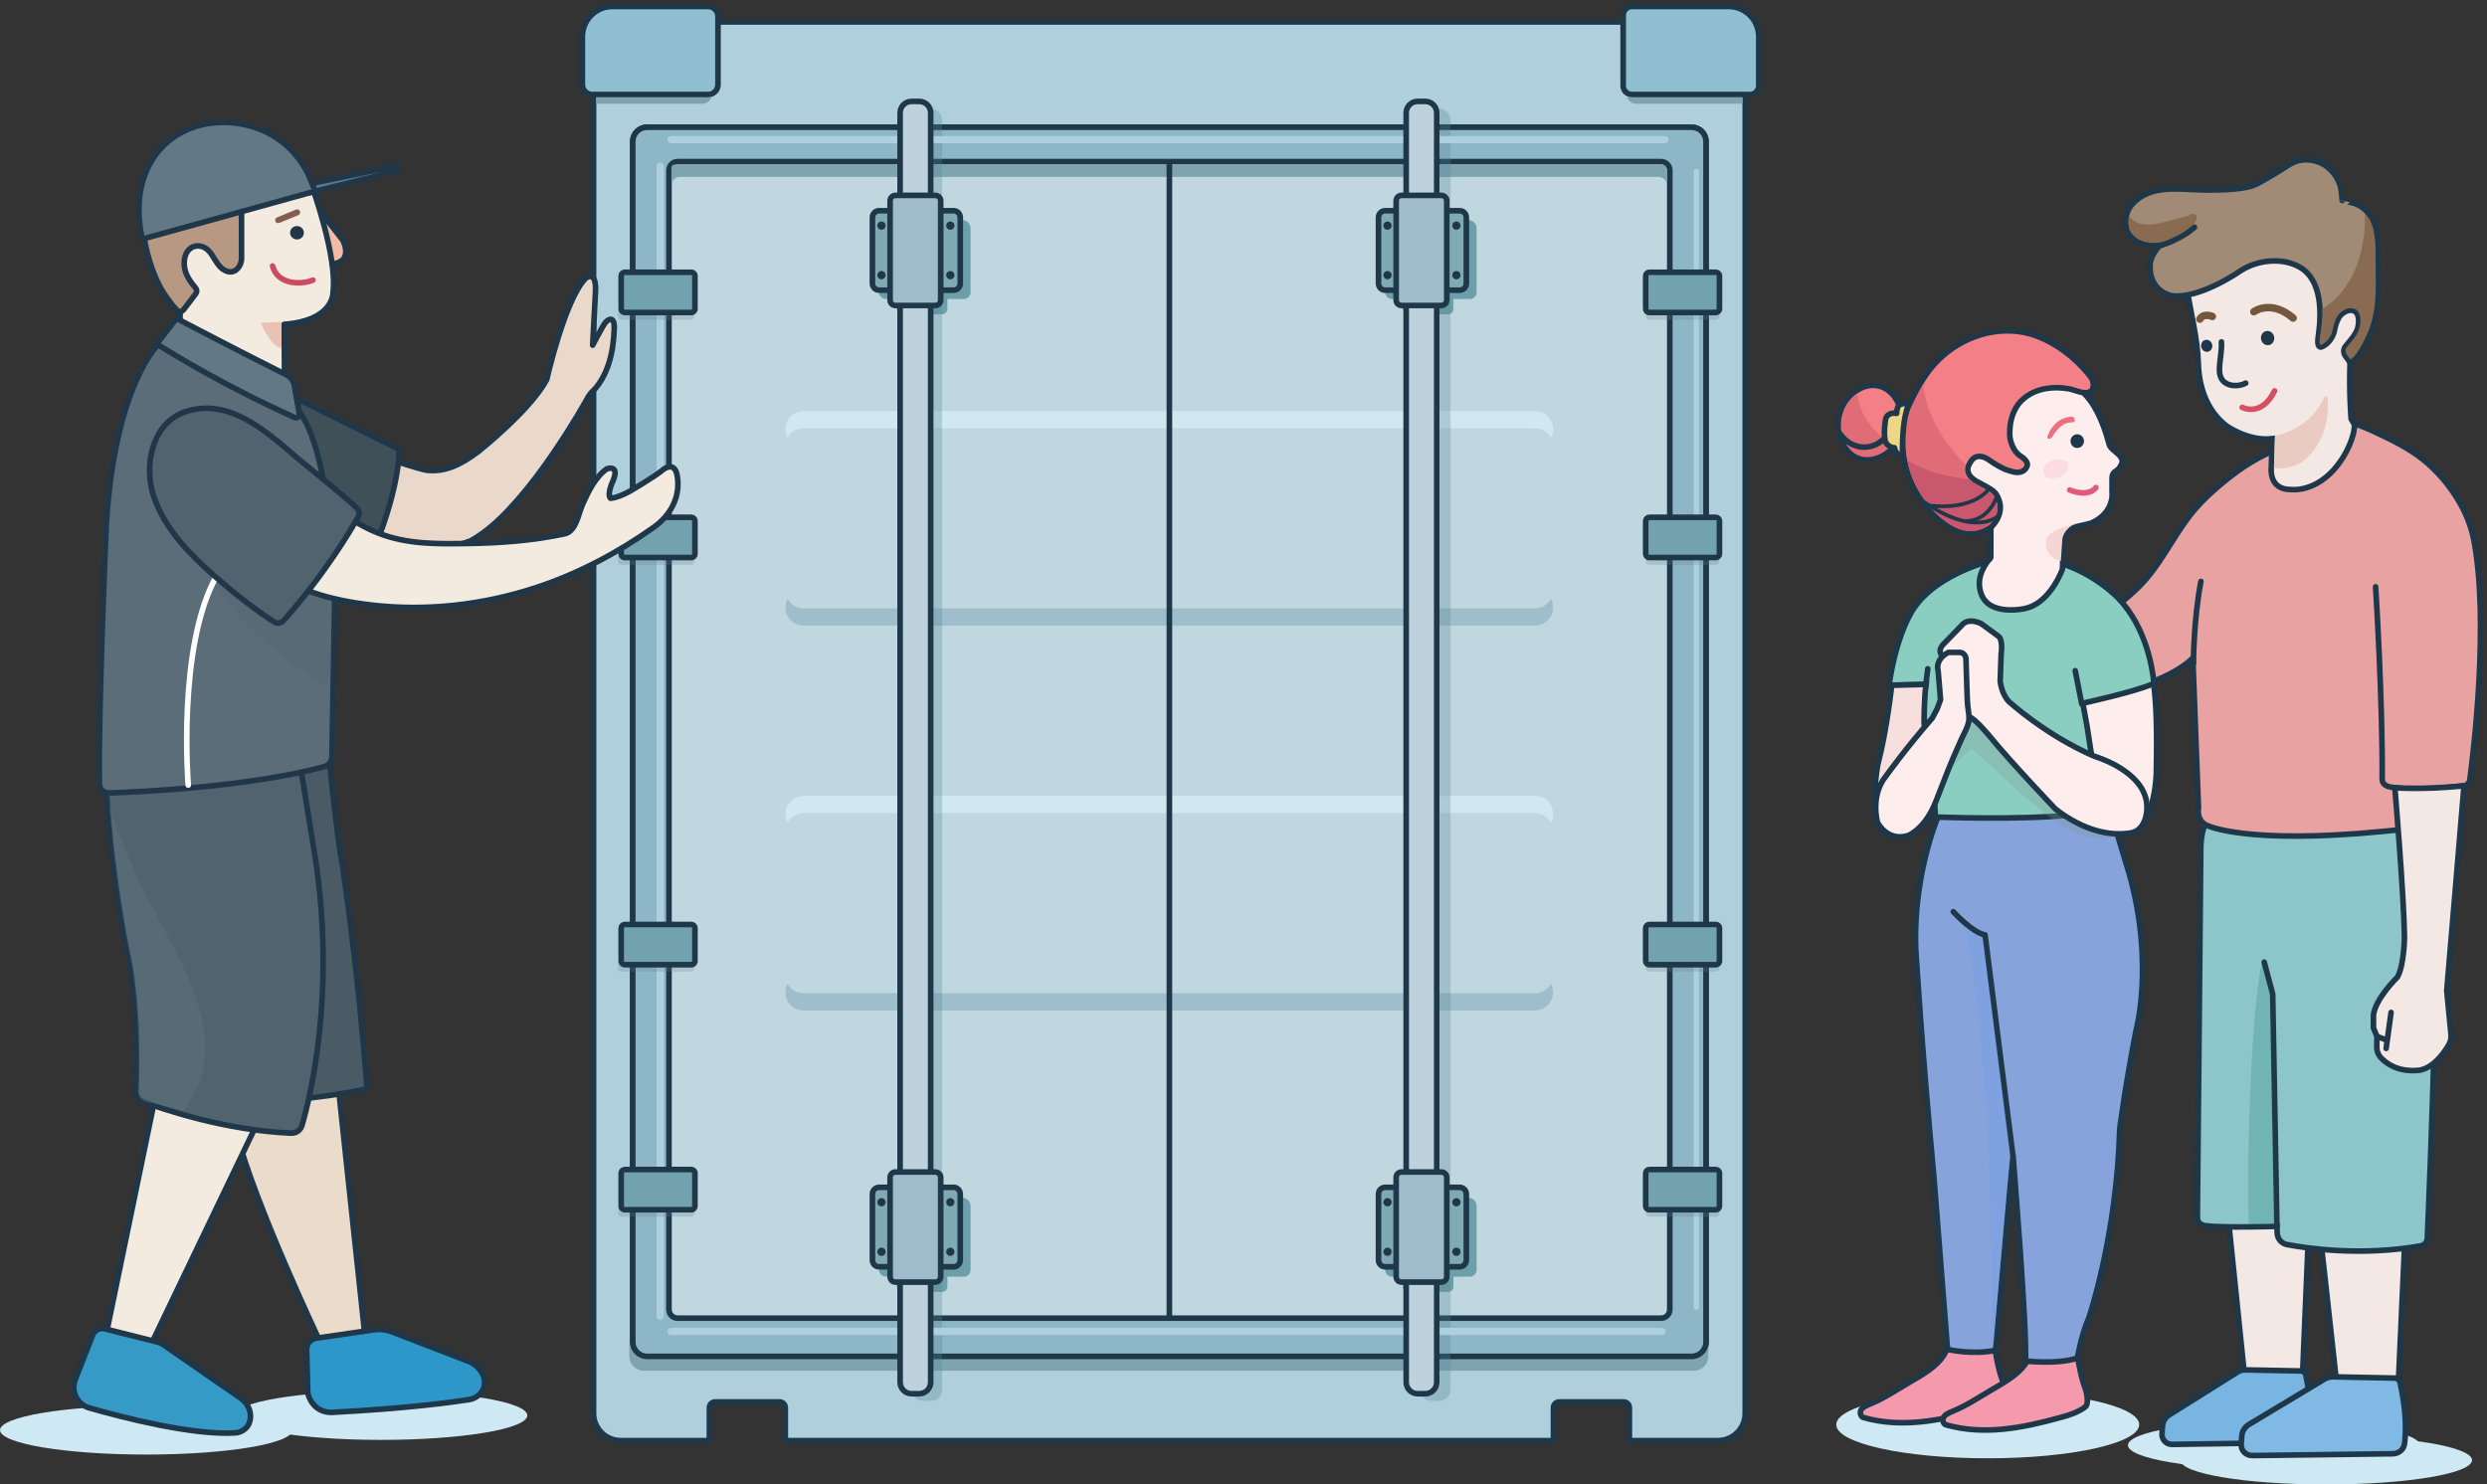 <svg width="665" height="397" viewBox="0 0 665 397" fill="none" xmlns="http://www.w3.org/2000/svg">
<rect x="0" y="0" width="665" height="397" fill="#333333" stroke="none"/>
<path d="M466.657 13.167V377.972C466.657 382.004 463.398 385.272 459.377 385.272H436.163C435.896 385.272 435.679 385.055 435.679 384.787V376.458C435.679 375.615 434.991 374.924 434.15 374.924H416.908C416.067 374.924 415.379 375.615 415.379 376.458V384.787C415.379 385.055 415.162 385.272 414.895 385.272H210.467C210.2 385.272 209.983 385.055 209.983 384.787V376.458C209.983 375.614 209.296 374.924 208.444 374.924H191.213C190.371 374.924 189.683 375.615 189.683 376.458V384.787C189.683 385.055 189.466 385.272 189.199 385.272H165.985C161.958 385.272 158.705 382.001 158.705 377.972V13.167C158.705 9.135 161.964 5.867 165.985 5.867H459.377C463.395 5.867 466.657 9.129 466.657 13.167Z" fill="#AFCFDC" stroke="#1E3749" stroke-width="1.5" stroke-miterlimit="10"/>
<path d="M189.337 25.281H158.37C156.91 25.281 155.726 24.094 155.726 22.63V9.793C155.726 5.339 159.326 1.728 163.769 1.728H189.337C190.797 1.728 191.981 2.915 191.981 4.379V22.63C191.981 24.094 190.797 25.281 189.337 25.281Z" fill="#91BFD2" stroke="#1E3749" stroke-width="1.5" stroke-miterlimit="10"/>
<path d="M436.376 25.281H467.918C469.219 25.281 470.274 24.223 470.274 22.918V9.793C470.274 5.339 466.674 1.728 462.231 1.728H436.375C435.074 1.728 434.019 2.786 434.019 4.091V22.918C434.02 24.223 435.074 25.281 436.376 25.281Z" fill="#91BFD2" stroke="#1E3749" stroke-width="1.5" stroke-miterlimit="10"/>
<path d="M452.339 362.74H173.024C170.908 362.74 169.194 361.021 169.194 358.9V37.868C169.194 35.747 170.908 34.028 173.024 34.028H452.338C454.453 34.028 456.167 35.747 456.167 37.868V358.9C456.168 361.021 454.453 362.74 452.339 362.74Z" fill="white" stroke="#1E3749" stroke-width="1.5" stroke-miterlimit="10"/>
<path d="M456.774 358.901V362.745C456.774 364.861 455.052 366.579 452.92 366.579H172.122C169.991 366.579 168.268 364.861 168.268 362.745V358.901C168.268 361.017 169.991 362.745 172.122 362.745H452.92C455.052 362.745 456.774 361.017 456.774 358.901Z" fill="#7EA4B0"/>
<path d="M452.339 362.74H173.024C170.908 362.74 169.194 361.021 169.194 358.9V37.868C169.194 35.747 170.908 34.028 173.024 34.028H452.338C454.453 34.028 456.167 35.747 456.167 37.868V358.9C456.168 361.021 454.453 362.74 452.339 362.74Z" fill="#8DB6C7" stroke="#1E3749" stroke-width="1.5" stroke-miterlimit="10"/>
<path d="M444.168 352.522H181.194C179.913 352.522 178.875 351.48 178.875 350.196V45.548C178.875 44.264 179.913 43.222 181.194 43.222H444.168C445.449 43.222 446.488 44.264 446.488 45.548V350.196C446.488 351.48 445.449 352.522 444.168 352.522Z" fill="#C1D7DF" stroke="#1E3749" stroke-width="1.5" stroke-miterlimit="10"/>
<path d="M445.763 45.568V49.647C445.763 48.356 444.732 47.318 443.461 47.318H181.846C180.565 47.318 179.534 48.356 179.534 49.647V44.85C179.534 44.374 179.918 43.988 180.393 43.988H444.188C445.055 43.988 445.763 44.699 445.763 45.568Z" fill="#7EA4B0"/>
<path d="M259.518 61.477V78.163C259.518 79.153 258.724 79.959 257.736 79.959H253.322V82.619C253.322 83.415 252.673 84.055 251.88 84.055H241.221C240.427 84.055 239.788 83.415 239.788 82.619V81.114H250.35C251.144 81.114 251.792 80.464 251.792 79.668V77.018H255.239C256.226 77.018 257.02 76.212 257.02 75.222V58.74C257.891 58.856 259.671 59.245 259.518 61.477Z" fill="#6D9FAA"/>
<path d="M238.259 79.668C238.259 79.765 238.268 79.862 238.288 79.959H236.855C235.868 79.959 235.064 79.153 235.064 78.163V76.989C235.142 77.008 235.229 77.018 235.316 77.018H238.259V79.668Z" fill="#6D9FAA"/>
<path d="M394.835 61.477V78.163C394.835 79.153 394.041 79.959 393.054 79.959H388.64V82.619C388.64 83.415 387.991 84.055 387.197 84.055H376.539C375.745 84.055 375.106 83.415 375.106 82.619V81.114H385.668C386.461 81.114 387.11 80.464 387.11 79.668V77.018H390.556C391.544 77.018 392.338 76.212 392.338 75.222V58.74C393.209 58.856 394.988 59.245 394.835 61.477Z" fill="#6D9FAA"/>
<path d="M373.576 79.668C373.576 79.765 373.586 79.862 373.605 79.959H372.173C371.185 79.959 370.382 79.153 370.382 78.163V76.989C370.459 77.008 370.546 77.018 370.633 77.018H373.576V79.668Z" fill="#6D9FAA"/>
<path d="M259.518 322.939V339.625C259.518 340.615 258.724 341.421 257.736 341.421H253.322V344.081C253.322 344.877 252.673 345.517 251.88 345.517H241.221C240.427 345.517 239.788 344.877 239.788 344.081V342.576H250.35C251.144 342.576 251.792 341.926 251.792 341.13V338.48H255.239C256.226 338.48 257.02 337.674 257.02 336.684V320.202C257.891 320.318 259.671 320.705 259.518 322.939Z" fill="#6D9FAA"/>
<path d="M238.259 341.13C238.259 341.227 238.268 341.324 238.288 341.421H236.855C235.868 341.421 235.064 340.615 235.064 339.625V338.451C235.142 338.47 235.229 338.48 235.316 338.48H238.259V341.13Z" fill="#6D9FAA"/>
<path d="M415.282 114.791C415.282 115.617 415.069 116.403 414.701 117.092C413.878 115.578 412.271 114.539 410.441 114.539H214.853C213.023 114.539 211.416 115.578 210.593 117.092C210.225 116.403 210.012 115.617 210.012 114.791C210.012 113.462 210.555 112.239 211.436 111.365C212.307 110.482 213.527 109.938 214.853 109.938H410.441C413.104 109.938 415.282 112.122 415.282 114.791Z" fill="#D2E8F0"/>
<path d="M210.012 162.458C210.012 161.633 210.225 160.847 210.593 160.158C211.416 161.672 213.023 162.711 214.853 162.711H410.441C412.271 162.711 413.878 161.672 414.701 160.158C415.069 160.847 415.282 161.633 415.282 162.458C415.282 163.788 414.74 165.011 413.859 165.885C412.988 166.768 411.768 167.312 410.441 167.312H214.853C212.191 167.312 210.012 165.128 210.012 162.458Z" fill="#9DBECA"/>
<path d="M415.282 217.706C415.282 218.531 415.069 219.317 414.701 220.007C413.878 218.492 412.271 217.454 410.441 217.454H214.853C213.023 217.454 211.416 218.492 210.593 220.007C210.225 219.317 210.012 218.531 210.012 217.706C210.012 216.376 210.555 215.153 211.436 214.28C212.307 213.396 213.527 212.853 214.853 212.853H410.441C413.104 212.853 415.282 215.037 415.282 217.706Z" fill="#D2E8F0"/>
<path d="M210.012 265.373C210.012 264.548 210.225 263.762 210.593 263.073C211.416 264.587 213.023 265.625 214.853 265.625H410.441C412.271 265.625 413.878 264.587 414.701 263.073C415.069 263.762 415.282 264.548 415.282 265.373C415.282 266.703 414.74 267.926 413.859 268.8C412.988 269.683 411.768 270.227 410.441 270.227H214.853C212.191 270.227 210.012 268.042 210.012 265.373Z" fill="#9DBECA"/>
<path d="M394.835 322.939V339.625C394.835 340.615 394.041 341.421 393.054 341.421H388.64V344.081C388.64 344.877 387.991 345.517 387.197 345.517H376.539C375.745 345.517 375.106 344.877 375.106 344.081V342.576H385.668C386.461 342.576 387.11 341.926 387.11 341.13V338.48H390.556C391.544 338.48 392.338 337.674 392.338 336.684V320.202C393.209 320.318 394.988 320.705 394.835 322.939Z" fill="#6D9FAA"/>
<path d="M373.576 341.13C373.576 341.227 373.586 341.324 373.605 341.421H372.173C371.185 341.421 370.382 340.615 370.382 339.625V338.451C370.459 338.47 370.546 338.48 370.633 338.48H373.576V341.13Z" fill="#6D9FAA"/>
<path d="M254.979 77.602H235.065C234.078 77.602 233.278 76.799 233.278 75.81V58.146C233.278 57.156 234.079 56.354 235.065 56.354H254.979C255.967 56.354 256.766 57.157 256.766 58.146V75.81C256.767 76.799 255.967 77.602 254.979 77.602Z" fill="#7FA9B3" stroke="#1E3749" stroke-width="1.5" stroke-miterlimit="10"/>
<path opacity="0.3" d="M251.913 32.127V371.598C251.913 373.287 250.548 374.665 248.854 374.665H246.812C245.514 374.665 244.411 373.86 243.956 372.724H245.989C247.683 372.724 249.058 371.345 249.058 369.656V30.186C249.058 29.788 248.98 29.409 248.845 29.06H248.854C250.548 29.06 251.913 30.428 251.913 32.127Z" fill="#558693"/>
<path opacity="0.3" d="M387.869 32.127V371.598C387.869 373.287 386.504 374.665 384.81 374.665H382.767C381.47 374.665 380.366 373.86 379.911 372.724H381.944C383.639 372.724 385.013 371.345 385.013 369.656V30.186C385.013 29.788 384.936 29.409 384.8 29.06H384.81C386.504 29.06 387.869 30.428 387.869 32.127Z" fill="#558693"/>
<path d="M445.221 38.305H179.439C178.912 38.305 178.482 37.873 178.482 37.345C178.482 36.817 178.912 36.385 179.439 36.385H445.221C445.748 36.385 446.179 36.817 446.179 37.345C446.179 37.873 445.748 38.305 445.221 38.305Z" fill="#AECFDD"/>
<path d="M444.456 357.034H179.439C178.912 357.034 178.482 356.602 178.482 356.074C178.482 355.546 178.912 355.114 179.439 355.114H444.456C444.982 355.114 445.413 355.546 445.413 356.074C445.413 356.602 444.982 357.034 444.456 357.034Z" fill="#AECFDD"/>
<path d="M175.556 351.956V44.46C175.556 43.932 175.987 43.5 176.513 43.5H176.577C177.104 43.5 177.535 43.932 177.535 44.46V351.956C177.535 352.484 177.104 352.916 176.577 352.916H176.513C175.987 352.916 175.556 352.484 175.556 351.956Z" fill="#AECFDD"/>
<path d="M452.865 349.596V45.881C452.865 45.487 453.188 45.164 453.581 45.164C453.974 45.164 454.296 45.487 454.296 45.881V349.596C454.296 349.99 453.974 350.313 453.581 350.313C453.187 350.313 452.865 349.99 452.865 349.596Z" fill="#AECFDD"/>
<path d="M238.288 80.93H239.788V82.085H239.692C238.995 82.085 238.423 81.59 238.288 80.93Z" fill="#618087"/>
<path d="M245.788 372.725H243.746C242.054 372.725 240.682 371.349 240.682 369.653V30.188C240.682 28.491 242.054 27.116 243.746 27.116H245.788C247.481 27.116 248.852 28.491 248.852 30.188V369.653C248.852 371.349 247.481 372.725 245.788 372.725Z" fill="#BED2DD" stroke="#1E3749" stroke-width="1.5" stroke-miterlimit="10"/>
<path d="M250.097 81.699H239.438C238.645 81.699 238.001 81.054 238.001 80.258V53.697C238.001 52.902 238.644 52.257 239.438 52.257H250.097C250.89 52.257 251.534 52.901 251.534 53.697V80.258C251.533 81.053 250.89 81.699 250.097 81.699Z" fill="#A0BBCA" stroke="#1E3749" stroke-width="1.5" stroke-miterlimit="10"/>
<path d="M235.698 61.441C236.306 61.441 236.799 60.947 236.799 60.337C236.799 59.728 236.306 59.234 235.698 59.234C235.09 59.234 234.598 59.728 234.598 60.337C234.598 60.947 235.09 61.441 235.698 61.441Z" fill="#1E3749"/>
<path d="M235.698 74.689C236.306 74.689 236.799 74.195 236.799 73.585C236.799 72.976 236.306 72.482 235.698 72.482C235.09 72.482 234.598 72.976 234.598 73.585C234.598 74.195 235.09 74.689 235.698 74.689Z" fill="#1E3749"/>
<path d="M254.113 61.441C254.721 61.441 255.214 60.947 255.214 60.337C255.214 59.728 254.721 59.234 254.113 59.234C253.505 59.234 253.012 59.728 253.012 60.337C253.012 60.947 253.505 61.441 254.113 61.441Z" fill="#1E3749"/>
<path d="M254.113 74.689C254.721 74.689 255.214 74.195 255.214 73.585C255.214 72.976 254.721 72.482 254.113 72.482C253.505 72.482 253.012 72.976 253.012 73.585C253.012 74.195 253.505 74.689 254.113 74.689Z" fill="#1E3749"/>
<path d="M254.979 338.783H235.065C234.078 338.783 233.278 337.98 233.278 336.991V319.326C233.278 318.336 234.079 317.534 235.065 317.534H254.979C255.967 317.534 256.766 318.337 256.766 319.326V336.991C256.767 337.98 255.967 338.783 254.979 338.783Z" fill="#7FA9B3" stroke="#1E3749" stroke-width="1.5" stroke-miterlimit="10"/>
<path d="M250.097 342.879H239.438C238.645 342.879 238.001 342.234 238.001 341.438V314.877C238.001 314.082 238.644 313.437 239.438 313.437H250.097C250.89 313.437 251.534 314.081 251.534 314.877V341.438C251.533 342.233 250.89 342.879 250.097 342.879Z" fill="#A0BBCA" stroke="#1E3749" stroke-width="1.5" stroke-miterlimit="10"/>
<path d="M235.698 322.622C236.306 322.622 236.799 322.127 236.799 321.518C236.799 320.908 236.306 320.414 235.698 320.414C235.09 320.414 234.598 320.908 234.598 321.518C234.598 322.127 235.09 322.622 235.698 322.622Z" fill="#1E3749"/>
<path d="M235.698 335.87C236.306 335.87 236.799 335.375 236.799 334.766C236.799 334.156 236.306 333.662 235.698 333.662C235.09 333.662 234.598 334.156 234.598 334.766C234.598 335.375 235.09 335.87 235.698 335.87Z" fill="#1E3749"/>
<path d="M254.113 322.622C254.721 322.622 255.214 322.127 255.214 321.518C255.214 320.908 254.721 320.414 254.113 320.414C253.505 320.414 253.012 320.908 253.012 321.518C253.012 322.127 253.505 322.622 254.113 322.622Z" fill="#1E3749"/>
<g opacity="0.5">
<path opacity="0.5" d="M459.76 82.487V84.535C459.76 85.069 459.334 85.506 458.792 85.506H441.008C440.476 85.506 440.04 85.069 440.04 84.535V82.487C440.04 83.021 440.476 83.457 441.008 83.457H458.792C459.334 83.457 459.76 83.021 459.76 82.487Z" fill="#618087"/>
<path opacity="0.5" d="M459.76 148.028V150.076C459.76 150.61 459.334 151.047 458.792 151.047H441.008C440.476 151.047 440.04 150.61 440.04 150.076V148.028C440.04 148.562 440.476 148.999 441.008 148.999H458.792C459.334 148.999 459.76 148.562 459.76 148.028Z" fill="#618087"/>
</g>
<g opacity="0.5">
<path opacity="0.5" d="M459.76 256.828V258.876C459.76 259.41 459.334 259.847 458.792 259.847H441.008C440.476 259.847 440.04 259.41 440.04 258.876V256.828C440.04 257.362 440.476 257.799 441.008 257.799H458.792C459.334 257.799 459.76 257.362 459.76 256.828Z" fill="#618087"/>
<path opacity="0.5" d="M459.76 322.369V324.417C459.76 324.951 459.334 325.388 458.792 325.388H441.008C440.476 325.388 440.04 324.951 440.04 324.417V322.369C440.04 322.903 440.476 323.34 441.008 323.34H458.792C459.334 323.34 459.76 322.903 459.76 322.369Z" fill="#618087"/>
</g>
<g opacity="0.5">
<path opacity="0.5" d="M185.757 82.487V84.535C185.757 85.069 185.314 85.506 184.751 85.506H166.254C165.7 85.506 165.247 85.069 165.247 84.535V82.487C165.247 83.021 165.7 83.457 166.254 83.457H184.751C185.314 83.457 185.757 83.021 185.757 82.487Z" fill="#618087"/>
<path opacity="0.5" d="M185.757 148.028V150.076C185.757 150.61 185.314 151.047 184.751 151.047H166.254C165.7 151.047 165.247 150.61 165.247 150.076V148.028C165.247 148.562 165.7 148.999 166.254 148.999H184.751C185.314 148.999 185.757 148.562 185.757 148.028Z" fill="#618087"/>
</g>
<g opacity="0.5">
<path opacity="0.5" d="M185.757 256.828V258.876C185.757 259.41 185.314 259.847 184.751 259.847H166.254C165.7 259.847 165.247 259.41 165.247 258.876V256.828C165.247 257.362 165.7 257.799 166.254 257.799H184.751C185.314 257.799 185.757 257.362 185.757 256.828Z" fill="#618087"/>
<path opacity="0.5" d="M185.757 322.369V324.417C185.757 324.951 185.314 325.388 184.751 325.388H166.254C165.7 325.388 165.247 324.951 165.247 324.417V322.369C165.247 322.903 165.7 323.34 166.254 323.34H184.751C185.314 323.34 185.757 322.903 185.757 322.369Z" fill="#618087"/>
</g>
<path d="M254.113 335.87C254.721 335.87 255.214 335.375 255.214 334.766C255.214 334.156 254.721 333.662 254.113 333.662C253.505 333.662 253.012 334.156 253.012 334.766C253.012 335.375 253.505 335.87 254.113 335.87Z" fill="#1E3749"/>
<path d="M390.297 77.602H370.383C369.395 77.602 368.596 76.799 368.596 75.81V58.146C368.596 57.156 369.396 56.354 370.383 56.354H390.297C391.284 56.354 392.084 57.157 392.084 58.146V75.81C392.084 76.799 391.283 77.602 390.297 77.602Z" fill="#7FA9B3" stroke="#1E3749" stroke-width="1.5" stroke-miterlimit="10"/>
<path d="M381.105 372.725H379.062C377.37 372.725 375.999 371.349 375.999 369.653V30.188C375.999 28.491 377.37 27.116 379.062 27.116H381.105C382.797 27.116 384.169 28.491 384.169 30.188V369.653C384.169 371.349 382.797 372.725 381.105 372.725Z" fill="#BED2DD" stroke="#1E3749" stroke-width="1.5" stroke-miterlimit="10"/>
<path d="M385.414 81.699H374.755C373.962 81.699 373.318 81.054 373.318 80.258V53.697C373.318 52.902 373.961 52.257 374.755 52.257H385.414C386.207 52.257 386.851 52.901 386.851 53.697V80.258C386.85 81.053 386.207 81.699 385.414 81.699Z" fill="#A0BBCA" stroke="#1E3749" stroke-width="1.5" stroke-miterlimit="10"/>
<path d="M371.015 61.441C371.623 61.441 372.116 60.947 372.116 60.337C372.116 59.728 371.623 59.234 371.015 59.234C370.407 59.234 369.914 59.728 369.914 60.337C369.914 60.947 370.407 61.441 371.015 61.441Z" fill="#1E3749"/>
<path d="M371.015 74.689C371.623 74.689 372.116 74.195 372.116 73.585C372.116 72.976 371.623 72.482 371.015 72.482C370.407 72.482 369.914 72.976 369.914 73.585C369.914 74.195 370.407 74.689 371.015 74.689Z" fill="#1E3749"/>
<path d="M389.43 61.441C390.037 61.441 390.53 60.947 390.53 60.337C390.53 59.728 390.037 59.234 389.43 59.234C388.822 59.234 388.329 59.728 388.329 60.337C388.329 60.947 388.822 61.441 389.43 61.441Z" fill="#1E3749"/>
<path d="M389.43 74.689C390.037 74.689 390.53 74.195 390.53 73.585C390.53 72.976 390.037 72.482 389.43 72.482C388.822 72.482 388.329 72.976 388.329 73.585C388.329 74.195 388.822 74.689 389.43 74.689Z" fill="#1E3749"/>
<path d="M390.297 338.783H370.383C369.395 338.783 368.596 337.98 368.596 336.991V319.326C368.596 318.336 369.396 317.534 370.383 317.534H390.297C391.284 317.534 392.084 318.337 392.084 319.326V336.991C392.084 337.98 391.283 338.783 390.297 338.783Z" fill="#7FA9B3" stroke="#1E3749" stroke-width="1.5" stroke-miterlimit="10"/>
<path d="M385.414 342.879H374.755C373.962 342.879 373.318 342.234 373.318 341.438V314.877C373.318 314.082 373.961 313.437 374.755 313.437H385.414C386.207 313.437 386.851 314.081 386.851 314.877V341.438C386.85 342.233 386.207 342.879 385.414 342.879Z" fill="#A0BBCA" stroke="#1E3749" stroke-width="1.5" stroke-miterlimit="10"/>
<path d="M371.015 322.622C371.623 322.622 372.116 322.127 372.116 321.518C372.116 320.908 371.623 320.414 371.015 320.414C370.407 320.414 369.914 320.908 369.914 321.518C369.914 322.127 370.407 322.622 371.015 322.622Z" fill="#1E3749"/>
<path d="M371.015 335.87C371.623 335.87 372.116 335.375 372.116 334.766C372.116 334.156 371.623 333.662 371.015 333.662C370.407 333.662 369.914 334.156 369.914 334.766C369.914 335.375 370.407 335.87 371.015 335.87Z" fill="#1E3749"/>
<path d="M389.43 322.622C390.037 322.622 390.53 322.127 390.53 321.518C390.53 320.908 390.037 320.414 389.43 320.414C388.822 320.414 388.329 320.908 388.329 321.518C388.329 322.127 388.822 322.622 389.43 322.622Z" fill="#1E3749"/>
<path d="M389.43 335.87C390.037 335.87 390.53 335.375 390.53 334.766C390.53 334.156 390.037 333.662 389.43 333.662C388.822 333.662 388.329 334.156 388.329 334.766C388.329 335.375 388.822 335.87 389.43 335.87Z" fill="#1E3749"/>
<path d="M312.681 43.756V351.988" stroke="#1E3749" stroke-width="1.5" stroke-miterlimit="10"/>
<path d="M184.853 83.565H167.066C166.532 83.565 166.098 83.13 166.098 82.594V73.784C166.098 73.248 166.532 72.813 167.066 72.813H184.853C185.388 72.813 185.821 73.248 185.821 73.784V82.594C185.821 83.13 185.388 83.565 184.853 83.565Z" fill="#71A2AE" stroke="#1E3749" stroke-width="1.5" stroke-miterlimit="10"/>
<path d="M184.853 149.102H167.066C166.532 149.102 166.098 148.668 166.098 148.132V139.321C166.098 138.785 166.532 138.35 167.066 138.35H184.853C185.388 138.35 185.821 138.785 185.821 139.321V148.132C185.821 148.668 185.388 149.102 184.853 149.102Z" fill="#71A2AE" stroke="#1E3749" stroke-width="1.5" stroke-miterlimit="10"/>
<path d="M184.853 257.991H167.066C166.532 257.991 166.098 257.556 166.098 257.02V248.209C166.098 247.673 166.532 247.239 167.066 247.239H184.853C185.388 247.239 185.821 247.673 185.821 248.209V257.02C185.821 257.556 185.388 257.991 184.853 257.991Z" fill="#71A2AE" stroke="#1E3749" stroke-width="1.5" stroke-miterlimit="10"/>
<path d="M184.853 323.528H167.066C166.532 323.528 166.098 323.093 166.098 322.558V313.747C166.098 313.211 166.532 312.776 167.066 312.776H184.853C185.388 312.776 185.821 313.211 185.821 313.747V322.558C185.821 323.094 185.388 323.528 184.853 323.528Z" fill="#71A2AE" stroke="#1E3749" stroke-width="1.5" stroke-miterlimit="10"/>
<path d="M458.796 83.565H441.008C440.474 83.565 440.04 83.13 440.04 82.594V73.784C440.04 73.248 440.474 72.813 441.008 72.813H458.796C459.33 72.813 459.764 73.248 459.764 73.784V82.594C459.764 83.13 459.33 83.565 458.796 83.565Z" fill="#71A2AE" stroke="#1E3749" stroke-width="1.5" stroke-miterlimit="10"/>
<path d="M458.796 149.102H441.008C440.474 149.102 440.04 148.668 440.04 148.132V139.321C440.04 138.785 440.474 138.35 441.008 138.35H458.796C459.33 138.35 459.764 138.785 459.764 139.321V148.132C459.764 148.668 459.33 149.102 458.796 149.102Z" fill="#71A2AE" stroke="#1E3749" stroke-width="1.5" stroke-miterlimit="10"/>
<path d="M458.796 257.991H441.008C440.474 257.991 440.04 257.556 440.04 257.02V248.209C440.04 247.673 440.474 247.239 441.008 247.239H458.796C459.33 247.239 459.764 247.673 459.764 248.209V257.02C459.764 257.556 459.33 257.991 458.796 257.991Z" fill="#71A2AE" stroke="#1E3749" stroke-width="1.5" stroke-miterlimit="10"/>
<path d="M458.796 323.528H441.008C440.474 323.528 440.04 323.093 440.04 322.558V313.747C440.04 313.211 440.474 312.776 441.008 312.776H458.796C459.33 312.776 459.764 313.211 459.764 313.747V322.558C459.764 323.094 459.33 323.528 458.796 323.528Z" fill="#71A2AE" stroke="#1E3749" stroke-width="1.5" stroke-miterlimit="10"/>
<path d="M435.072 26.027H465.902V27.755H437.596C436.479 27.755 435.476 27.069 435.072 26.027Z" fill="#7EA4B0"/>
<path d="M190.246 26.027H159.417V27.755H187.723C188.84 27.755 189.843 27.069 190.246 26.027Z" fill="#7EA4B0"/>
<path d="M141 378.538C141 382.15 123.494 385.077 101.899 385.077C80.304 385.077 62.798 382.15 62.798 378.538C62.798 374.927 80.304 372 101.899 372C123.494 372 141 374.927 141 378.538Z" fill="#CEE9F3"/>
<path d="M78.202 382.462C78.202 386.073 60.696 389 39.101 389C17.506 389 0 386.073 0 382.462C0 378.85 17.506 375.923 39.101 375.923C60.696 375.923 78.202 378.85 78.202 382.462Z" fill="#CEE9F3"/>
<path d="M85.198 55.969L91.599 64.159C91.599 64.159 93.135 66.782 92.11 68.829C92.11 68.829 91.79 70.237 88.141 70.812L85.198 55.969Z" fill="#F3BBA3" stroke="#203749" stroke-width="1.5" stroke-miterlimit="10" stroke-linejoin="round"/>
<path d="M83.405 49.764C83.405 49.764 90.319 68.829 89.038 78.298C89.038 78.298 89.295 85.719 75.979 86.743L76.107 103.121L48.07 89.045L48.198 81.752L39.877 62.304L83.405 49.764Z" fill="#F3EBE0" stroke="#203749" stroke-width="1.5" stroke-miterlimit="10" stroke-linejoin="round"/>
<path d="M106.023 45.74L82.736 51.537L82.176 49.292L105.688 44.44C105.937 44.378 106.19 44.53 106.252 44.779L106.355 45.191C106.414 45.433 106.266 45.679 106.023 45.74Z" fill="#627885" stroke="#203749" stroke-width="1.5" stroke-miterlimit="10" stroke-linejoin="round"/>
<path d="M39.374 62.27C38.781 62.436 38.409 63.022 38.517 63.627C38.982 66.208 40.418 72.932 43.461 77.85C43.461 77.85 45.6 81.314 47.325 82.962C47.838 83.452 48.665 83.376 49.096 82.812L52.354 78.546C52.694 78.102 52.679 77.481 52.32 77.052C50.922 75.384 49.555 73.513 49.3 71.255C49.071 69.237 49.594 66.882 51.645 66.012C52.941 65.463 54.449 65.864 55.48 66.765C57.264 68.325 57.798 70.942 59.88 72.173C60.396 72.477 60.977 72.696 61.575 72.709C63.313 72.749 64.394 70.997 64.585 69.468V56.78C64.585 55.987 63.828 55.413 63.065 55.628L39.374 62.27Z" fill="#B69883" stroke="#203749" stroke-width="1.5" stroke-miterlimit="10" stroke-linejoin="round"/>
<path d="M100.092 120.724C99.678 121.639 112.747 125.614 114.066 125.762C119.443 126.362 123.767 123.85 127.938 120.724C127.938 120.724 141.765 109.784 146.182 101.531C146.182 101.531 150.983 80.227 156.552 74.469C156.552 74.469 159.432 71.975 159.24 77.733L158.472 92.319C158.472 92.319 161.16 87.137 161.928 86.177C161.928 86.177 164.424 83.49 164.233 88.096C164.103 91.214 163.737 94.267 162.763 97.252C162.265 98.778 161.625 100.265 160.799 101.643C160.373 102.353 159.897 103.035 159.368 103.674C158.705 104.473 157.876 105.06 157.368 105.981C157.163 106.352 156.955 106.72 156.745 107.089C156.057 108.299 155.355 109.5 154.641 110.695C152.421 114.409 150.09 118.059 147.636 121.624C144.683 125.913 141.552 130.095 138.108 134.006C134.964 137.577 131.528 141.051 127.506 143.635C127.024 143.945 126.532 144.267 126.019 144.524C126.017 144.525 111.806 151.624 91.067 140.685C91.066 140.685 100.08 120.75 100.092 120.724Z" fill="#EAD9CA" stroke="#203749" stroke-width="1.5" stroke-miterlimit="10" stroke-linejoin="round"/>
<path d="M38.02 63.956C38.02 63.956 84.159 51.164 84.173 51.161C84.394 51.099 82.32 46.401 82.186 46.146C80.292 42.529 77.579 39.332 74.186 37.038C64.904 30.76 50.947 31.122 43.126 39.568C39.011 44.013 37.167 49.921 37.149 55.909C37.141 58.614 37.471 61.312 38.02 63.956Z" fill="#627885" stroke="#203749" stroke-width="1.5" stroke-miterlimit="10" stroke-linejoin="round"/>
<path d="M90.518 291.072L97.614 357.515L85.662 359.009C85.662 359.009 68.108 322.054 63.252 303.016L59.143 289.578L90.518 291.072Z" fill="#EADBCA" stroke="#203749" stroke-width="1.5" stroke-miterlimit="10" stroke-linejoin="round"/>
<path d="M84.556 357.88L99.893 355.651C101.582 355.405 103.306 355.598 104.899 356.212L125.293 364.076C126.069 364.376 126.793 364.8 127.404 365.364C128.364 366.25 129.549 367.719 129.59 369.604C129.64 371.971 127.773 373.949 125.431 374.311C120.701 375.04 108.553 376.68 89.398 377.673C89.398 377.673 83.982 378.606 82.302 372.633L81.997 360.915C81.957 359.403 83.057 358.099 84.556 357.88Z" fill="#2C97C8" stroke="#1F3749" stroke-width="1.5" stroke-miterlimit="10" stroke-linejoin="round"/>
<path d="M88.142 204.074C88.142 204.074 90.063 223.651 91.599 231.712C91.599 231.712 95.824 259.351 98.128 291.211C98.128 291.211 83.148 294.665 61.641 295.049L51.654 203.691L87.758 200.62L88.142 204.074Z" fill="#4B5B65" stroke="#203749" stroke-width="1.5" stroke-miterlimit="10" stroke-linejoin="round"/>
<path d="M40.538 359.249L28.61 355.794L43.205 285.165L72.395 292.842L40.538 359.249Z" fill="#F3EBE0" stroke="#203749" stroke-width="1.5" stroke-miterlimit="10" stroke-linejoin="round"/>
<path d="M30.998 206.94C29.446 207.055 28.273 208.384 28.359 209.938C28.743 216.828 30.109 235.589 34.371 256.28C34.371 256.28 37.27 268.957 36.38 291.847C36.331 293.086 37.076 294.216 38.239 294.646C43.779 296.7 60.363 302.313 77.852 303.044C79.173 303.099 80.364 302.27 80.736 301.002C82.972 293.385 89.827 265.796 84.301 229.408L80.494 205.888C80.257 204.426 78.942 203.389 77.466 203.499L30.998 206.94Z" fill="#51636E" stroke="#203749" stroke-width="1.5" stroke-miterlimit="10" stroke-linejoin="round"/>
<path d="M77.004 105.423L106.77 120.202C106.77 120.202 106.963 131.334 98.704 149.95L70.859 135.556L77.004 105.423Z" fill="#405059" stroke="#203749" stroke-width="1.5" stroke-miterlimit="10" stroke-linejoin="round"/>
<path d="M42.437 91.988C42.437 91.988 30.722 102.736 28.417 140.354C28.417 140.354 26.157 192.317 26.6 209.752C26.634 211.073 27.727 212.112 29.049 212.068C37.483 211.783 66.706 210.44 86.677 205.035C87.88 204.709 88.732 203.641 88.753 202.396L89.486 159.547C89.486 159.547 88.91 117.323 78.156 107.918L42.437 91.988Z" fill="#5B6D78" stroke="#203749" stroke-width="1.5" stroke-miterlimit="10" stroke-linejoin="round"/>
<path d="M66.326 378.729C66.174 381.175 64.511 382.139 63.509 382.508C63.15 382.64 62.773 382.706 62.385 382.735C51.403 383.415 33.578 378.862 24.401 376.245C21.225 375.338 19.524 371.91 20.724 368.84L20.97 368.217C25.601 371.419 29.948 372.222 29.948 372.222C44.305 375.472 55.977 375.085 64.048 373.904C65.532 375.064 66.439 376.85 66.326 378.729Z" fill="#208EB5"/>
<path d="M88.699 160.76L88.302 183.875C82.713 181 66.432 171.437 54.568 152.3C56.175 153.8 57.812 155.233 59.44 156.626C63.837 160.392 68.476 163.993 73.348 167.148C74.142 167.661 75.207 167.516 75.838 166.8C78.249 164.08 80.448 161.408 82.443 158.853C84.475 159.618 86.577 160.246 88.699 160.76Z" fill="#51636E" fill-opacity="0.3" style="mix-blend-mode:multiply"/>
<path d="M50.336 209.96C50.336 209.96 47.312 172.937 57.896 154.048" stroke="white" stroke-width="1.5" stroke-miterlimit="10" stroke-linecap="round" stroke-linejoin="round"/>
<path d="M46.727 85.726C45.778 86.964 43.562 89.853 42.505 91.231C42.191 91.641 42.297 92.226 42.735 92.5C46.256 94.702 60.866 103.629 78.825 111.664C79.465 111.95 80.168 111.402 80.045 110.712L78.68 103.009C78.472 101.834 77.727 100.83 76.659 100.295C72.95 98.44 63.182 93.513 47.832 85.487C47.455 85.29 46.985 85.388 46.727 85.726Z" fill="#627885" stroke="#203749" stroke-width="1.5" stroke-miterlimit="10" stroke-linejoin="round"/>
<path d="M87.552 135.731C87.597 135.694 87.641 135.657 87.686 135.62C88.608 134.859 92.393 137.826 93.201 138.366C95.677 140.02 98.288 141.433 101.059 142.532C108.821 145.612 116.809 145.472 125.01 145.352C133.714 145.225 142.457 144.597 150.982 142.764C154.071 142.096 154.631 137.436 155.787 134.869C157.298 131.51 159.164 127.567 162.269 125.384C162.269 125.384 165.918 124.04 163.805 128.839C163.805 128.839 162.269 132.102 163.229 133.252C163.229 133.252 165.15 133.252 168.798 131.141C168.798 131.141 174.367 127.878 176.864 125.959C176.864 125.959 180.32 122.696 181.089 127.302C182.037 132.985 179.187 137.918 174.718 141.079C165.12 147.869 154.347 153.563 143.147 157.209C129.075 161.789 114.167 163.517 99.444 161.819C89.049 160.62 77.449 157.837 69.707 150.334C75.66 145.472 81.622 140.622 87.552 135.731Z" fill="#F3EBE0" stroke="#203749" stroke-width="1.5" stroke-miterlimit="10" stroke-linejoin="round"/>
<path d="M24.782 357.026L20.125 368.93C18.891 372.085 20.641 375.61 23.899 376.539C33.332 379.229 51.642 383.899 62.925 383.201C63.32 383.177 63.705 383.103 64.077 382.969C65.105 382.596 66.811 381.601 66.966 379.085C67.092 377.033 66.027 375.088 64.335 373.918L43.721 359.655C43.211 359.302 42.64 359.043 42.038 358.891L28.015 355.362C26.673 355.024 25.287 355.738 24.782 357.026Z" fill="#369AC7" stroke="#1F3749" stroke-width="1.5" stroke-miterlimit="10" stroke-linejoin="round"/>
<path d="M72.302 116.485C74.84 118.437 77.228 120.535 79.447 122.452C80.552 123.406 92.033 132.568 95.452 135.912C96.072 136.518 96.21 137.461 95.788 138.218C93.799 141.784 87.001 153.339 75.803 165.993C75.173 166.703 74.107 166.855 73.311 166.339C68.426 163.171 63.773 159.568 59.366 155.789C51.921 149.406 44.108 142.077 41.019 132.48C38.457 124.519 40.559 113.317 49.35 110.187C57.809 107.175 65.579 111.315 72.302 116.485Z" fill="#51636E" stroke="#203749" stroke-width="1.5" stroke-miterlimit="10" stroke-linejoin="round"/>
<path d="M79.776 57.529L74.671 59.625C74.263 59.792 73.795 59.597 73.627 59.189C73.459 58.781 73.654 58.313 74.063 58.145L79.168 56.049C79.576 55.881 80.044 56.076 80.212 56.485C80.38 56.893 80.185 57.361 79.776 57.529Z" fill="#875B4D"/>
<path d="M79.412 64.036C80.433 64.036 81.261 63.234 81.261 62.245C81.261 61.257 80.433 60.455 79.412 60.455C78.391 60.455 77.564 61.257 77.564 62.245C77.564 63.234 78.391 64.036 79.412 64.036Z" fill="#1F3749"/>
<path d="M83.677 74.922C80.412 76.218 74.204 76.149 72.875 71.132" stroke="#CC4B62" stroke-width="1.5" stroke-miterlimit="10" stroke-linecap="round" stroke-linejoin="round"/>
<path d="M75.179 86.049L69.739 86.369C69.739 86.369 72.427 92.894 75.307 93.087L75.179 86.049Z" fill="#E9C2B5"/>
<path d="M49.063 296.912L38.752 294.642L38.228 294.38C37.364 293.846 36.849 292.885 36.888 291.847C37.781 268.958 34.879 256.276 34.879 256.276C31.063 237.772 29.578 220.801 29.024 212.495L29.558 212.068C27.238 213.924 35.894 232.846 36.756 234.746C44.834 252.569 64.504 277.08 49.063 296.912Z" fill="#65808E" fill-opacity="0.3" style="mix-blend-mode:multiply"/>
<ellipse cx="531.5" cy="381" rx="40.5" ry="9" fill="#CEE9F3"/>
<ellipse cx="608" cy="386.5" rx="39" ry="6.5" fill="#CEE9F3"/>
<ellipse cx="622" cy="390.5" rx="39" ry="6.5" fill="#CEE9F3"/>
<path d="M643.118 329.667L641.311 369.694L624.688 368.94L619.63 323.248L643.118 329.667Z" fill="#F3E8E3" stroke="#1E3749" stroke-width="1.5" stroke-miterlimit="10"/>
<path d="M617.316 328.712L615.635 368.74L600.167 367.985L595.46 322.293L617.316 328.712Z" fill="#F3E8E3" stroke="#1E3749" stroke-width="1.5" stroke-miterlimit="10"/>
<path d="M589.609 220.536C589.609 220.536 588.667 222.235 588.479 226.201L587.554 325.165C587.544 326.202 587.631 327.308 589.515 327.779C594.13 328.439 608.827 327.967 608.827 327.967L608.907 329.8C608.972 331.301 610.051 332.561 611.523 332.84C617.128 333.907 631.431 335.978 647.277 333.189C648.263 333.016 648.991 332.172 649.035 331.17C649.599 318.223 653.085 235.486 650.655 218.268L589.609 220.536Z" fill="#8CC6CA" stroke="#1E3749" stroke-width="1.5" stroke-miterlimit="10"/>
<path d="M533.437 360.813C533.437 360.813 534.305 366.42 535.463 369.223C535.463 369.223 536.621 372.51 535.753 374.057C535.753 374.057 534.21 375.797 528.806 377.151C518.838 379.902 508.425 382.005 498.225 379.084C497.669 378.925 497.35 378.073 497.443 377.578C497.664 376.402 499.105 375.858 500.069 375.465C503.582 374.033 506.716 371.953 509.961 370.031C513.6 367.875 518.947 365.119 520.51 360.908C521.024 359.523 533.437 360.813 533.437 360.813Z" fill="#F59AAD" stroke="#1E3749" stroke-width="1.5" stroke-miterlimit="10"/>
<path d="M661.486 144.46C665.613 166.15 661.42 200.946 660.406 208.526C660.289 209.402 659.591 210.087 658.714 210.18C652.454 210.852 647.91 210.978 644.693 210.879L644.877 221.594L637.089 222.349C600.915 225.874 590.363 220.839 590.363 220.839C587.097 219.58 587.851 216.056 587.851 216.056L586.344 176.029C579.31 182.575 566.247 185.092 566.247 185.092L559.465 166.462C563.928 163.676 568.248 160.592 571.984 156.865C577.401 151.462 580.698 144.263 585.294 138.2C587.472 135.326 589.872 132.939 592.593 130.57C596.458 127.208 600.634 124.104 605.213 121.785C606.95 120.906 608.796 120.047 610.712 119.637L622.519 111.329C627.081 112.2 631.466 113.837 635.66 115.811C639.863 117.788 644.08 119.881 647.746 122.772C651.289 125.564 654.318 129.023 656.734 132.831C657.231 133.615 657.702 134.416 658.144 135.232C659.709 138.12 660.871 141.23 661.486 144.46Z" fill="#E8A2A2" stroke="#1E3749" stroke-width="1.5" stroke-miterlimit="10"/>
<path d="M575.285 180.628C575.285 180.628 577.085 183.593 576.571 206.924C576.571 206.924 576.185 223.424 567.825 222.006L558.691 209.503L555.09 182.691L575.285 180.628Z" fill="#FDEDEB" stroke="#1E3749" stroke-width="1.5" stroke-miterlimit="10"/>
<path d="M555.508 362.768C555.508 362.768 556.377 368.375 557.535 371.178C557.535 371.178 558.692 374.465 557.824 376.012C557.824 376.012 556.281 377.752 550.878 379.106C540.91 381.857 530.497 383.96 520.297 381.039C519.741 380.88 519.422 380.028 519.514 379.533C519.736 378.357 521.177 377.813 522.14 377.42C525.654 375.988 528.788 373.908 532.032 371.986C535.672 369.83 541.018 367.074 542.582 362.863C543.095 361.478 555.508 362.768 555.508 362.768Z" fill="#F59AAD" stroke="#1E3749" stroke-width="1.5" stroke-miterlimit="10"/>
<path d="M518.687 217.269C518.687 217.269 511.483 232.995 512.256 253.878C512.256 253.878 513.799 279.659 517.144 315.235L520.745 360.866C520.745 360.866 527.177 362.413 533.609 361.124L538.239 308.791C538.239 308.791 542.098 355.969 541.584 363.961C541.584 363.961 550.073 364.992 555.476 363.188C555.476 363.188 556.505 357 558.564 352.36C558.564 352.36 566.024 330.446 566.796 301.831C566.796 301.831 568.34 289.972 571.17 275.535C571.17 275.535 576.058 257.746 569.37 233.771L564.224 216.755L518.687 217.269Z" fill="#86A3DB" stroke="#1E3749" stroke-width="1.5" stroke-miterlimit="10"/>
<path d="M531.952 150.104C531.952 150.104 515.922 153.945 510.52 164.773C510.52 164.773 506.985 170.833 505.213 182.585C505.163 182.923 505.429 183.233 505.769 183.227L514.829 183.045C514.829 183.045 514.186 189.683 514.251 193.679C514.251 193.679 515.73 200.64 516.694 205.861L517.466 217.655C517.466 218.129 517.836 218.517 518.308 218.529C523.317 218.67 547.546 219.489 560.841 217.019C561.226 216.948 561.486 216.595 561.457 216.205L558.08 194.356L556.922 188.071C556.922 188.071 570.592 185.066 575.333 183.028C575.695 182.872 575.912 182.506 575.873 182.112C575.596 179.301 574.026 167.857 566.376 159.938C566.376 159.938 558.851 152.011 547.95 149.884L531.952 150.104Z" fill="#8ACDC1" stroke="#1E3749" stroke-width="1.5" stroke-miterlimit="10"/>
<path d="M563.515 216.689L541.809 197.16L526.084 187.88L515.665 211.372L527.049 200.157C531.583 203.831 536.021 208.472 540.835 212.545C547.338 218.047 556.661 226.755 565.927 223.456C576.249 219.782 563.515 216.689 563.515 216.689Z" fill="#849B97" fill-opacity="0.3" style="mix-blend-mode:multiply"/>
<path d="M530.52 160.291C532.75 163.482 538.112 163.439 541.455 162.743C547.495 161.487 550.708 154.159 551.363 152.504C551.446 152.293 551.493 152.075 551.5 151.849L551.746 144.954C551.746 143.69 552.625 142.447 553.539 141.65C554.452 140.855 555.754 140.737 556.894 140.459L558.889 139.972C559.014 139.942 559.14 139.899 559.257 139.847C565.09 137.224 564.834 132.327 564.75 131.53C564.742 131.452 564.736 131.374 564.736 131.294C564.737 130.108 564.753 128.919 564.748 127.732C564.745 127.049 565.062 126.37 565.664 126.048C566.334 125.689 566.863 124.967 567.18 124.33C568.081 122.748 566.629 121.655 565.569 120.748C564.951 120.218 564.247 119.665 563.986 118.891C563.699 118.037 563.508 117.144 563.237 116.283C562.388 113.59 561.316 110.962 559.855 108.531C559.329 107.656 558.712 106.843 558.054 106.063C557.171 105.015 556.005 103.824 554.702 103.448L536.758 98.275C536.227 98.122 535.656 98.201 535.187 98.493L519.212 108.425C518.645 108.778 518.296 109.395 518.287 110.064L518.044 128.584C518.041 128.833 519.375 129.713 519.555 129.866C520.77 130.897 521.984 131.928 523.199 132.958C524.914 134.415 526.631 135.871 528.347 137.327C529.06 137.932 529.774 138.538 530.487 139.143C530.936 139.524 532.107 140.224 532.29 140.762C532.327 140.871 532.327 140.99 532.327 141.106C532.318 143.764 532.323 146.421 532.323 149.079C532.323 149.273 531.648 149.906 531.503 150.104C531.182 150.54 530.882 150.992 530.612 151.462C530.098 152.358 529.684 153.319 529.453 154.328C529.001 156.301 529.346 158.61 530.52 160.291Z" fill="#FDEEED" stroke="#1E3749" stroke-width="1.5" stroke-miterlimit="10"/>
<path d="M519.523 175.633C519.523 175.633 517.851 174.344 519.523 172.41L524.54 167.254C524.54 167.254 525.826 165.063 529.685 166.739L534.445 170.219C534.445 170.219 535.602 170.992 535.087 174.988L534.83 182.078C534.83 182.078 535.087 185.43 537.146 187.621C537.146 187.621 547.179 196.773 560.17 202.315C560.17 202.315 571.36 205.538 573.676 213.143C574.7 216.508 573.825 222.101 569.707 222.763C562.453 223.928 555.246 220.743 549.623 216.366C549.623 216.366 538.046 204.249 532.129 197.031C532.129 197.031 528.141 192.133 526.598 191.746L522.353 187.75L519.523 175.633Z" fill="#FDEEED" stroke="#1E3749" stroke-width="1.5" stroke-miterlimit="10"/>
<path d="M635.209 156.936C635.306 158.151 637.118 187.718 636.977 208.415C636.97 209.352 637.623 209.994 638.549 210.317C638.549 210.317 640.013 210.922 645.347 210.938" stroke="#1E3749" stroke-width="1.5" stroke-miterlimit="10" stroke-linecap="round"/>
<path d="M532.324 140.576C532.324 140.576 527.369 144.506 520.745 140.312C513.703 135.855 508.855 127.683 508.572 119.168C508.338 112.218 510.884 105.552 514.785 99.892C515.263 99.208 515.761 98.543 516.297 97.898C517.565 102.795 519.019 107.458 522.228 111.554C525.203 115.337 528.266 118.836 531.153 122.482C530.471 122.072 529.739 121.769 528.881 121.798C527.505 121.847 526.813 122.883 526.208 124.076C524.735 127.008 528.842 128.777 528.851 128.777C532.704 130.908 533.329 131.065 534.207 133.352C535.221 135.991 534.216 138.611 532.324 140.576Z" fill="#E06C77"/>
<path d="M556.487 104.893C555.335 104.652 554.211 104.152 553.069 103.959C548.962 103.266 544.688 103.771 541.333 106.412C538.756 108.442 537.606 111.596 537.417 114.811C537.381 115.427 537.378 116.044 537.404 116.661C537.404 116.661 537.662 120.013 540.041 121.817C540.041 121.817 542.484 123.171 542.035 124.589C541.584 126.007 540.041 126.716 538.111 126.135C537.352 125.907 536.62 125.731 535.885 125.4C534.897 124.953 533.954 124.409 533.042 123.823C531.823 123.04 530.685 121.996 529.141 122.051C527.763 122.1 527.07 123.141 526.47 124.331C524.992 127.263 529.098 129.031 529.107 129.035C532.966 131.162 533.588 131.321 534.465 133.608C535.478 136.251 534.47 138.867 532.581 140.83C532.581 140.83 527.628 144.762 521.004 140.572C513.957 136.116 509.117 127.941 508.828 119.427C508.593 112.473 511.145 105.807 515.046 100.148C520.068 92.861 528.717 88.163 537.619 88.48C540.057 88.567 542.48 89.042 544.76 89.918C549.975 91.92 554.615 95.502 558.196 99.766C558.499 100.127 558.793 100.494 559.078 100.869C559.745 101.747 560.047 103.495 559.282 104.397C558.928 104.814 558.365 105.003 557.82 105.023C557.37 105.039 556.926 104.985 556.487 104.893Z" fill="#F38087" stroke="#1E3749" stroke-width="1.5" stroke-miterlimit="10"/>
<path d="M507.175 118.031C504.493 122.141 498.332 124.71 494.437 120.559C490.524 116.388 490.981 109.517 494.994 105.627C497.055 103.63 499.853 102.476 502.738 103.317C504.55 103.846 506.019 105.164 506.998 106.753C507.209 107.095 507.414 107.455 507.561 107.831L509.25 111.65L507.175 118.031Z" fill="#F38087" stroke="#1E3749" stroke-width="1.5" stroke-miterlimit="10"/>
<path d="M505.486 119.423C502.62 122.313 497.912 123.626 494.771 120.276C491.09 116.357 491.52 109.906 495.293 106.253C495.696 105.858 496.126 105.51 496.584 105.188C496.639 105.757 497.409 112.787 504.012 117.403L505.486 119.423Z" fill="#E06C77"/>
<path d="M515.472 178.856C515.472 178.856 515.161 181.196 514.931 183.34L515.472 178.856Z" fill="#FDEEED"/>
<path d="M515.472 178.856C515.472 178.856 515.161 181.196 514.931 183.34" stroke="#1E3749" stroke-width="1.5" stroke-miterlimit="10" stroke-linecap="round"/>
<path d="M525.633 124.331C524.476 127.618 528.519 129.681 528.528 129.681C532.034 131.62 532.583 131.377 533.383 133.459C534.307 135.861 533.606 138.441 531.883 140.229C531.883 140.229 527.589 144.235 521.268 140.174C514.886 136.074 510.327 128.328 509.555 120.013C508.936 113.344 509.74 110.623 514.185 102.805C514.185 102.804 514.686 113.633 525.633 124.331Z" fill="#E06C77"/>
<path d="M532.042 140.271C532.042 140.271 527.703 144.322 521.316 140.215C515.495 136.481 510.928 129.325 510.005 123.106C516.003 126.775 522.302 127.636 526.585 128.203C527.466 129.038 528.824 129.704 528.833 129.704C532.383 131.664 532.943 131.716 533.75 133.824C534.687 136.249 533.785 138.46 532.042 140.271Z" fill="#C9576D"/>
<path d="M504.618 116.145C503.245 118.565 500.362 119.804 497.816 119.561C495.744 119.363 493.475 118.152 492.125 116.145" stroke="#1E3749" stroke-width="1.5" stroke-miterlimit="10" stroke-linecap="round" stroke-linejoin="round"/>
<path d="M510.23 108.331C510.23 108.331 509.796 107.654 508.445 108.04C508.445 108.04 507.191 108.088 507.143 110.554C507.143 110.554 505.02 110.022 504.249 111.859C504.249 111.859 503.525 115.291 504.104 118.046C504.104 118.046 504.779 119.689 506.564 119.738C506.564 119.738 506.805 121.913 508.687 121.575C508.687 113.647 509.41 110.893 510.23 108.331Z" fill="#EFD686" stroke="#1E3749" stroke-width="1.5" stroke-miterlimit="10" stroke-linecap="round" stroke-linejoin="round"/>
<path d="M534.429 137.898C534.429 137.898 528.335 144.069 513.929 133.886" stroke="#1E3749" stroke-miterlimit="10" stroke-linecap="round"/>
<path d="M531.872 130.646C531.872 130.646 528.389 136.525 515.857 135.222" stroke="#1E3749" stroke-miterlimit="10" stroke-linecap="round"/>
<path d="M533.931 132.838C533.931 132.838 531.872 139.09 526.02 139.347" stroke="#1E3749" stroke-miterlimit="10" stroke-linecap="round"/>
<path d="M514.489 193.551C514.489 193.551 514.443 186.848 515.01 183.039L505.823 183.264C505.823 183.264 504.539 195.279 502.075 204.59C502.075 204.59 500.149 215.827 502.137 220.832C502.137 220.832 504.63 225.057 510.27 223.315C510.27 223.315 516.028 220.669 517.107 213.954C517.107 213.953 517.046 203.254 514.489 193.551Z" fill="#F7DFDE" stroke="#1E3749" stroke-width="1.5" stroke-miterlimit="10"/>
<path d="M526.121 194.08C525.699 195.289 525.008 196.461 524.512 197.575C523.786 199.208 523.065 200.842 522.352 202.481C520.644 206.404 519.222 210.407 517.62 214.374C516.165 217.978 514.014 221.419 510.52 223.328C510.52 223.328 505.374 225.648 502.03 219.976C502.03 219.976 499.972 212.757 504.346 207.473C504.346 207.473 509.492 200.254 516.694 192.005L517.981 189.556L518.881 187.107L518.238 179.373C518.238 179.373 517.209 176.537 520.939 174.475H524.027C524.027 174.475 525.827 174.475 525.699 176.796C525.784 179.448 525.867 182.101 525.952 184.754C526.01 186.555 526.03 188.301 526.321 190.077C526.434 190.77 526.51 191.476 526.498 192.18C526.486 192.82 526.339 193.455 526.121 194.08Z" fill="#FDEEED" stroke="#1E3749" stroke-width="1.5" stroke-miterlimit="10"/>
<path d="M554.384 112.912C554.066 113.011 553.629 112.963 553.362 112.994C551.557 113.202 550.34 114.603 549.322 115.983C549.041 116.364 548.827 116.837 548.451 117.139C548.024 117.482 547.228 117.447 547.487 116.691C548.082 114.958 549.23 113.357 550.783 112.366C551.504 111.906 554.987 110.492 554.773 112.471C554.747 112.722 554.591 112.848 554.384 112.912Z" fill="#EE6F81"/>
<path d="M555.435 119.808C556.434 119.808 557.244 118.985 557.244 117.971C557.244 116.957 556.434 116.134 555.435 116.134C554.437 116.134 553.627 116.957 553.627 117.971C553.627 118.985 554.437 119.808 555.435 119.808Z" fill="#1E3749"/>
<path d="M560.429 130.388C560.429 130.388 558.744 133.112 553.418 131.042L560.429 130.388Z" fill="#FDEEED"/>
<path d="M560.429 130.388C560.429 130.388 558.744 133.112 553.418 131.042" stroke="#E2597A" stroke-width="1.5" stroke-miterlimit="10" stroke-linecap="round"/>
<path d="M554.897 179.371L556.633 188.266" stroke="#1E3749" stroke-width="1.5" stroke-miterlimit="10" stroke-linecap="round"/>
<path d="M522.29 243.823C522.29 243.823 527.435 249.495 530.779 250.011L538.239 309.113" stroke="#1E3749" stroke-width="1.5" stroke-miterlimit="10" stroke-linecap="round" stroke-linejoin="round"/>
<path d="M555 140L554.94 140.149C554.34 140.317 553.805 140.622 553.325 141.027C552.385 141.829 551.505 143.082 551.439 144.304L551.052 150C550.529 149.901 550.172 149.788 549.68 149.572C548.112 148.884 547.161 147.333 547.017 145.671C547 145.459 546.995 145.247 547.006 145.036C547.187 141.92 552.539 140.683 555 140Z" fill="#F6D6D2" style="mix-blend-mode:multiply"/>
<path d="M550.504 127.669C552.31 127.024 553.407 125.468 552.954 124.194C552.501 122.92 550.669 122.411 548.863 123.056C547.056 123.702 545.959 125.258 546.413 126.531C546.866 127.805 548.698 128.315 550.504 127.669Z" fill="#FCDCE3"/>
<path d="M584.667 76.525C584.696 76.706 584.716 76.832 584.726 76.892C585.746 83.687 587.613 90.343 587.809 97.245C587.983 103.589 590.176 109.952 595.387 113.92C595.387 113.92 601.164 118.074 607.571 117.319L607.32 125.123C607.32 125.123 606.566 130.913 612.47 130.913C612.47 130.913 620.634 132.172 626.79 121.851C626.79 121.851 629.679 117.068 629.553 113.543L628.674 112.033C628.674 112.033 628.046 104.984 628.422 95.795L631.94 88.369L633.699 70.495L628.298 62.943L605.563 59.67C605.563 59.67 583.729 68.221 583.707 68.23C583.327 68.378 584.39 74.824 584.667 76.525Z" fill="#F3E8E3" stroke="#1E3749" stroke-width="1.5" stroke-miterlimit="10"/>
<path d="M598.778 72.635C598.778 72.635 587.851 80.187 580.566 79.054C580.566 79.054 574.537 77.921 574.913 70.747C574.913 70.747 574.913 68.23 577.802 65.334C577.802 65.334 571.647 66.593 569.136 62.314C568.266 60.833 568.217 58.688 568.721 57.102C569.684 54.074 572.725 52.062 575.643 51.229C575.885 51.159 576.129 51.097 576.373 51.041C579.371 50.351 582.423 50.504 585.459 50.66C588.064 50.794 590.675 50.849 593.284 50.785C595.958 50.718 598.673 50.562 601.291 49.978C603.069 49.583 604.595 48.566 606.16 47.688C607.868 46.73 609.541 45.711 611.174 44.631C612.569 43.711 613.864 42.982 615.545 42.794C617.335 42.593 619.14 42.889 620.76 43.684C622.701 44.637 624.247 46.311 625.195 48.243C626.05 49.987 626.136 51.73 626.287 53.628C626.285 53.599 629.313 54.312 629.509 54.383C631.49 55.105 633.005 56.313 633.997 58.194C635.673 61.371 635.811 64.74 635.811 68.258C635.811 74.887 636.234 81.606 634.074 87.991C634.074 87.991 631.06 95.92 628.297 96.802L627.292 95.418C627.292 95.418 626.161 94.159 627.04 92.775C628.392 91.021 630.186 89.406 630.571 87.125C630.806 85.735 630.816 83.35 629.028 83.007C627.639 82.742 626.024 83.827 625.356 84.981C624.715 86.089 624.381 87.371 624.151 88.62C624.151 88.62 623.523 91.641 620.759 92.774C620.759 92.774 619.378 93.403 619.88 90.004C620.758 84.066 620.996 75.04 615.054 71.52C610.227 68.662 603.282 69.523 598.778 72.635Z" fill="#A28B76" stroke="#1E3749" stroke-width="1.5" stroke-miterlimit="10" stroke-linejoin="round"/>
<path d="M621.011 82.643C621.062 84.755 620.708 87.6 620.348 89.987C620.069 91.907 620.457 92.224 620.473 92.236C620.48 92.237 620.558 92.243 620.579 92.243C620.581 92.243 620.583 92.243 620.584 92.242C623.082 91.215 623.683 88.462 623.689 88.435C623.889 87.342 624.213 85.912 624.942 84.647C625.611 83.488 627.124 82.401 628.592 82.401C628.77 82.401 628.946 82.417 629.122 82.451C630.754 82.756 631.475 84.498 631.044 87.111C630.718 89.018 629.513 90.451 628.348 91.836C628.03 92.216 627.713 92.592 627.417 92.976C626.775 93.994 627.608 94.972 627.645 95.013L628.459 96.128C630.483 95.043 632.849 89.773 633.625 87.734C635.78 81.367 635.205 75.887 635.205 69.365C635.205 65.558 635.19 61.686 633.698 58.855C633.355 58.204 632.799 57.523 632.316 57.03C632.315 57.027 633.751 74.521 621.011 82.643Z" fill="#896B52"/>
<path d="M593.991 91.436C594.132 93.848 593.526 96.233 593.461 98.639C593.437 99.562 593.558 100.519 594.027 101.312C595.276 103.424 598.524 103.517 600.484 102.467" stroke="#1E3749" stroke-width="1.5" stroke-miterlimit="10" stroke-linecap="round" stroke-linejoin="round"/>
<path d="M602.657 83.366C602.657 83.366 607.226 79.968 613.161 85.065" stroke="#74573C" stroke-width="2" stroke-miterlimit="10" stroke-linecap="round" stroke-linejoin="round"/>
<path d="M591.562 84.641C591.562 84.641 589.254 83.603 588.219 85.349" stroke="#74573C" stroke-width="2" stroke-miterlimit="10" stroke-linecap="round" stroke-linejoin="round"/>
<path d="M606.748 92.278C607.705 92.066 608.296 91.059 608.068 90.029C607.841 88.999 606.881 88.336 605.924 88.548C604.968 88.76 604.377 89.767 604.604 90.797C604.832 91.827 605.792 92.49 606.748 92.278Z" fill="#1E3749"/>
<path d="M585.213 61.181C586.064 60.591 586.966 59.726 587.344 58.731C587.4 58.583 587.442 58.426 587.428 58.269C587.398 57.928 587.29 57.428 586.942 57.289C586.19 56.988 585.252 57.613 584.549 57.834C583.49 58.166 582.406 58.41 581.333 58.692C580.35 58.951 579.37 59.213 578.387 59.468C571.076 61.365 569.505 57.961 569.262 57.657C569.152 58.506 569.017 60.644 569.514 61.621C571.817 66.159 578.181 64.768 578.181 64.768C578.181 64.768 581.084 64.037 585.213 61.181Z" fill="#896B52"/>
<path d="M590.397 94.059C591.206 93.88 591.705 93.029 591.513 92.158C591.321 91.287 590.509 90.727 589.7 90.906C588.892 91.085 588.392 91.937 588.584 92.808C588.777 93.678 589.588 94.239 590.397 94.059Z" fill="#1E3749"/>
<path d="M599.532 108.939C599.532 108.939 604.683 111.708 608.199 104.533" stroke="#D84E65" stroke-width="1.5" stroke-miterlimit="10" stroke-linecap="round"/>
<path d="M586.783 60.772C586.783 60.772 583.486 63.982 577.316 65.776" stroke="#1E3749" stroke-width="1.5" stroke-miterlimit="10" stroke-linecap="round"/>
<path d="M622.502 109.658C622.134 114.347 620.664 118.512 617.336 122.028C614.968 124.53 611.394 125.643 608.003 125.211C608.003 125.211 608.003 125.211 608.098 123.04L608.278 116.55C608.278 116.55 617.516 115.076 621.522 106.251C621.721 105.813 622.376 105.947 622.392 106.429L622.502 109.658Z" fill="#EACBC2"/>
<path d="M588.5 155.5C586.5 166 586.5 177.5 586.5 177.5" stroke="#1E3749" stroke-width="1.5" stroke-miterlimit="10" stroke-linecap="round"/>
<path d="M640.354 210.654C640.354 210.654 642.741 238.661 642.929 250.367C642.929 250.367 642.929 257.919 641.045 261.318C641.045 261.318 635.11 267.076 634.639 271.513V274.912L635.581 277.178L635.52 279.877C635.495 280.969 635.869 282.039 636.609 282.84C638.107 284.458 641.214 286.738 646.604 286.241C646.604 286.241 650.758 286.3 654.786 279.394C655.29 278.529 655.487 277.512 655.364 276.518L654.234 264.906C654.234 264.906 658.756 211.851 658.85 210.152C647.593 211.284 640.354 210.654 640.354 210.654Z" fill="#F3E8E3" stroke="#1E3749" stroke-width="1.5" stroke-miterlimit="10"/>
<path d="M635.581 277.178L637.842 278.028" stroke="#1E3749" stroke-width="1.5" stroke-miterlimit="10"/>
<path d="M639.349 270.759L638.031 280.388" stroke="#1E3749" stroke-width="1.5" stroke-miterlimit="10" stroke-linecap="round"/>
<path d="M608.828 327.967L607.697 265.85L605.425 257.311" stroke="#1E3749" stroke-width="1.5" stroke-miterlimit="10" stroke-linecap="round"/>
<path d="M615.227 366.647L600.365 366.354C599.631 366.339 598.908 366.54 598.287 366.931L579.995 378.417C578.975 379.059 578.322 380.151 578.24 381.355L578.1 383.424C577.994 384.986 579.242 386.306 580.805 386.282L614.791 385.776C616.221 385.755 617.429 384.697 617.613 383.276C617.973 380.512 618.156 375.393 616.568 367.758C616.436 367.121 615.875 366.66 615.227 366.647Z" fill="#79B5E2" stroke="#1E3749" stroke-width="1.5" stroke-miterlimit="10"/>
<path d="M640.278 368.546L623.853 368.211C623.043 368.195 622.245 368.406 621.558 368.818L601.362 380.943C600.236 381.62 599.516 382.774 599.428 384.048L599.276 386.238C599.161 387.891 600.543 389.288 602.27 389.267L639.827 388.785C641.408 388.764 642.74 387.647 642.942 386.144C643.335 383.22 643.529 377.804 641.762 369.723C641.613 369.049 640.994 368.56 640.278 368.546Z" fill="#80B9E4" stroke="#1E3749" stroke-width="1.5" stroke-miterlimit="10"/>
<g opacity="0.5">
<path d="M601.232 306.889C601.075 313.662 601.124 320.613 601.281 327.386C604.421 327.386 604.937 327.359 608.091 327.268C607.812 313.396 607.415 285.313 607.089 271.63C607.033 269.231 607.009 267.267 606.983 265.907C606.842 265.356 605.339 259.771 604.777 257.637C604.777 257.637 602.156 267.119 601.232 306.889Z" fill="#1B8273" fill-opacity="0.5" style="mix-blend-mode:multiply"/>
</g>
<g opacity="0.6">
<path d="M525.601 247.867C529.086 268.685 530.56 287.235 531.717 308.354C532.278 318.585 532.172 328.827 532.432 339.054C532.61 346.024 532.787 352.994 532.965 359.964L536.824 316.267L537.595 309.177L530.135 250.623C530.136 250.623 528.688 250.574 525.601 247.867Z" fill="#789DE6" fill-opacity="0.8" style="mix-blend-mode:multiply"/>
</g>
</svg>
